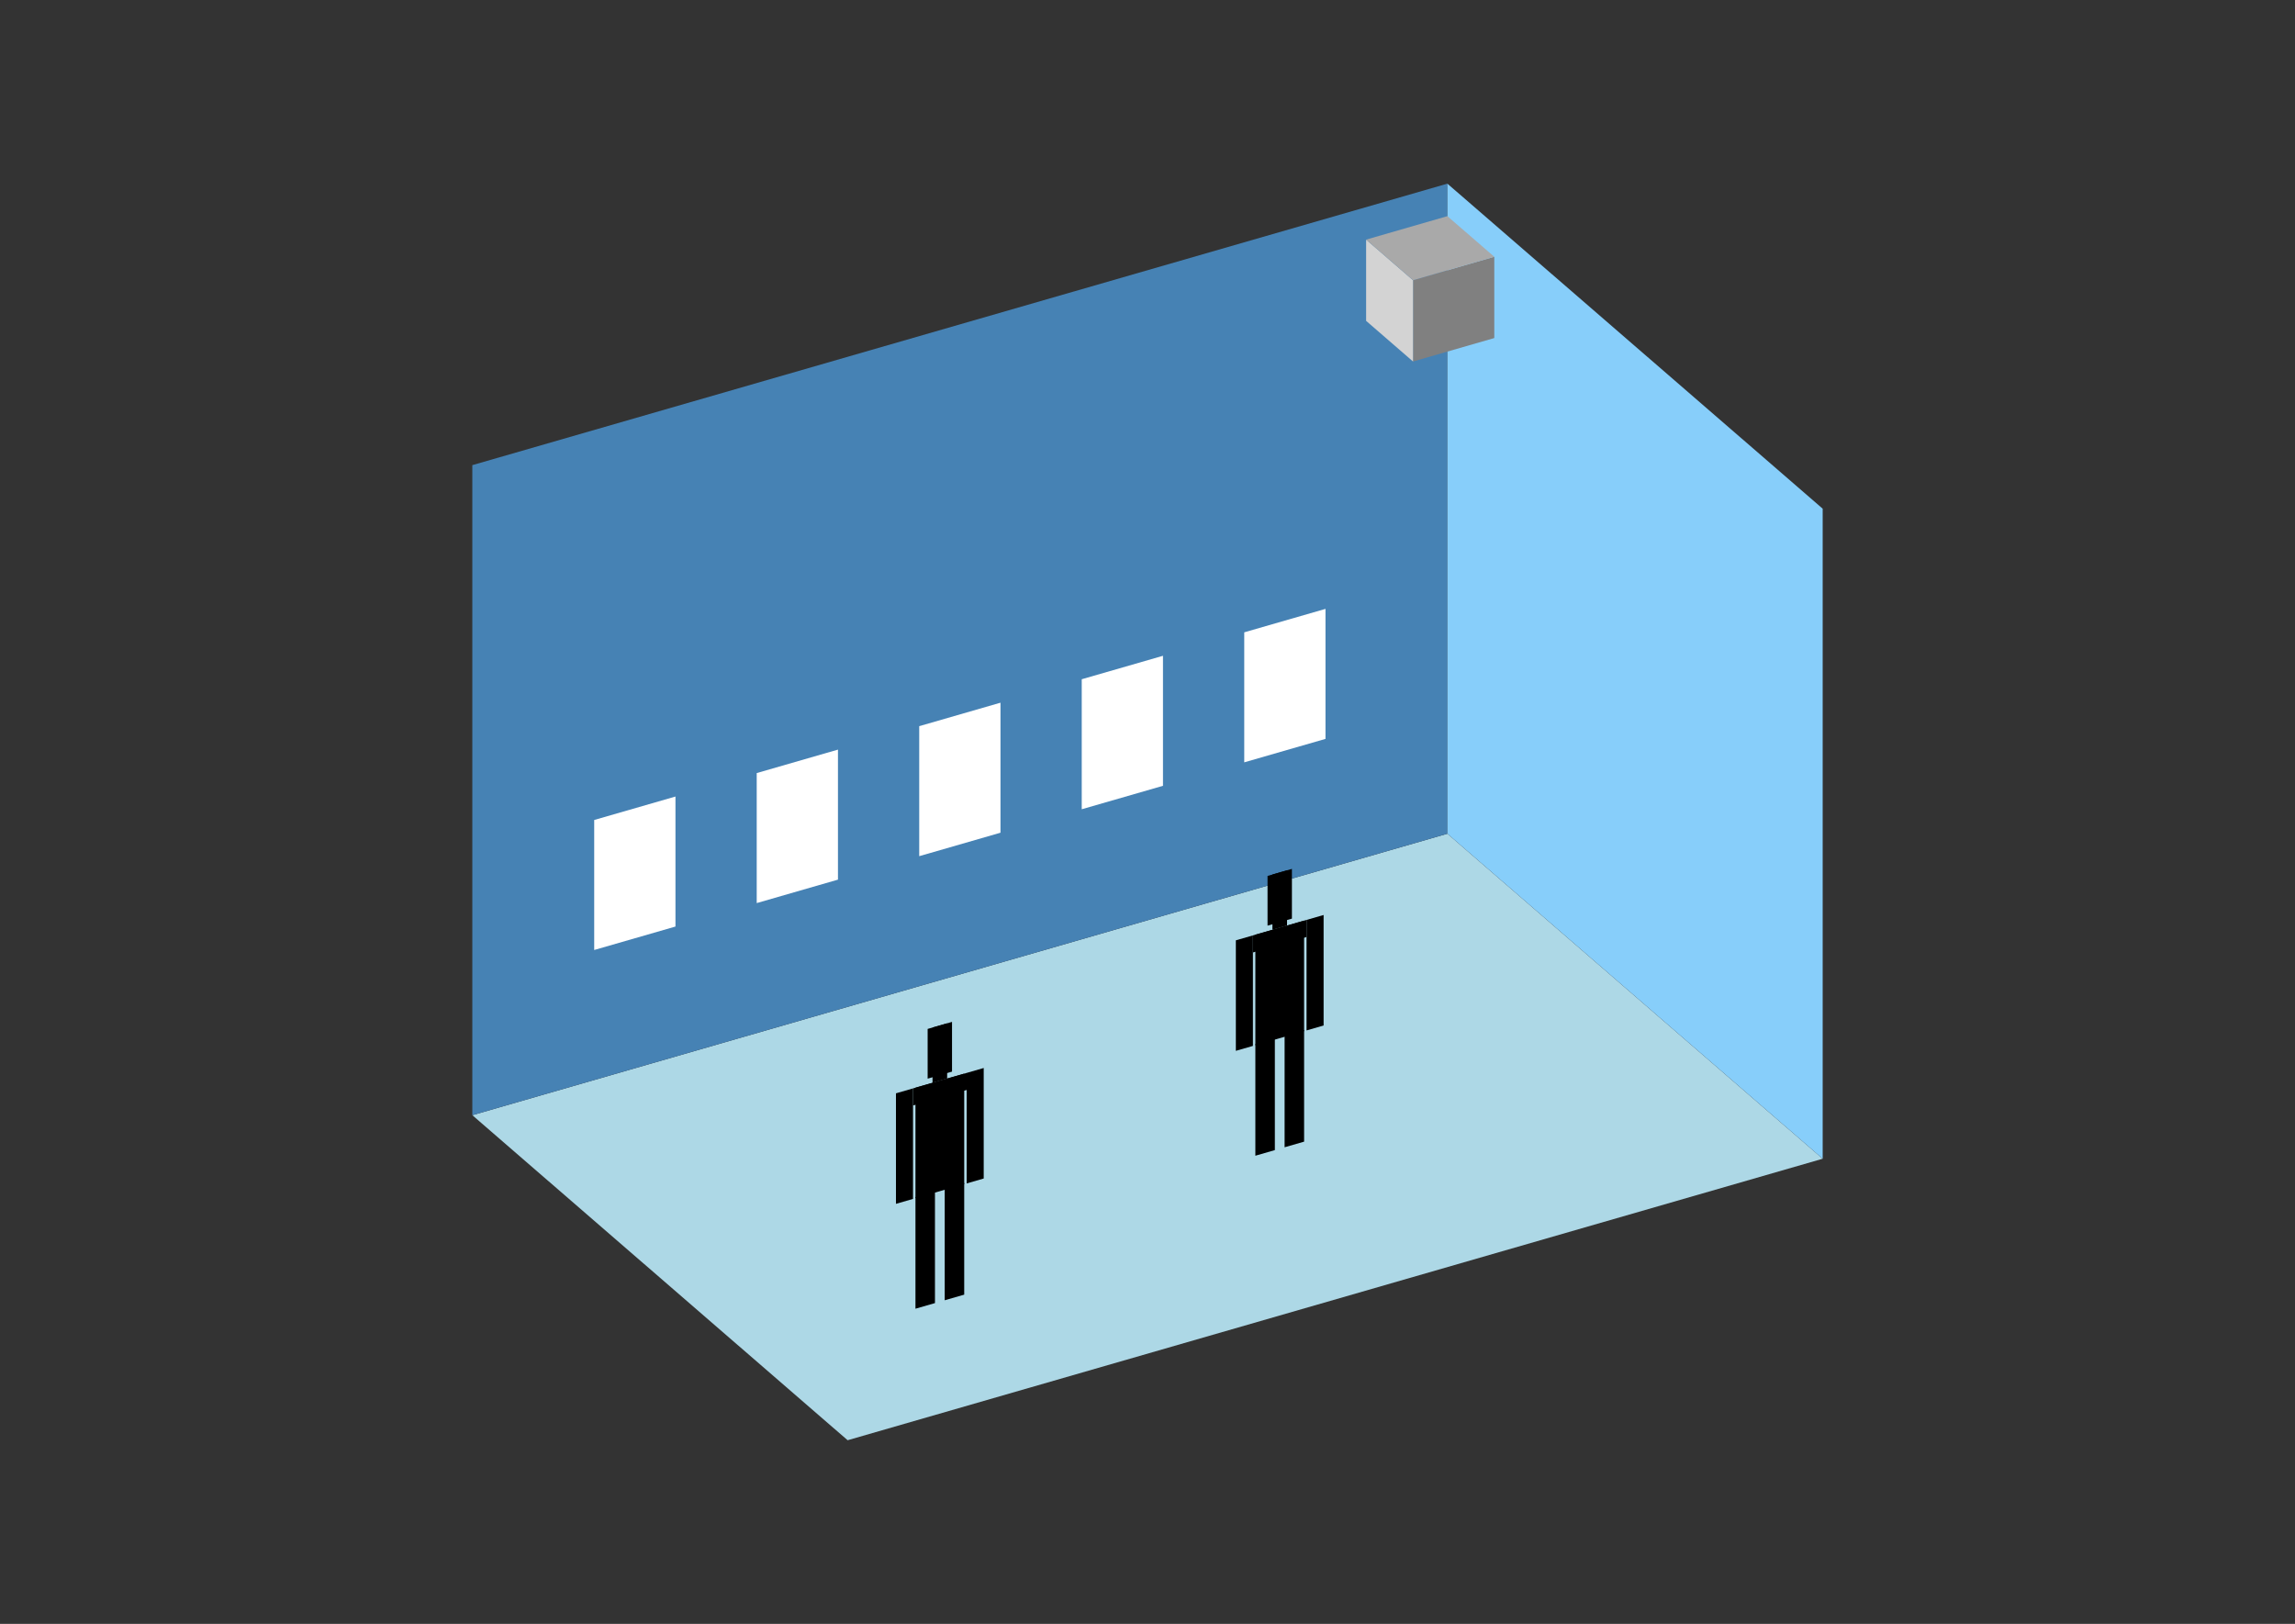 <?xml version="1.0" encoding="UTF-8"?>
<svg
  xmlns="http://www.w3.org/2000/svg"
  width="848"
  height="600"
  style="background-color:white"
>
  <rect width="100%" height="100%" fill="#333333" stroke="none"/>
  <polygon fill="lightblue" points="313.196,532.143 174.523,412.049 534.804,308.045 673.477,428.138" />
  <polygon fill="steelblue" points="174.523,412.049 174.523,171.862 534.804,67.857 534.804,308.045" />
  <polygon fill="lightskyblue" points="673.477,428.138 673.477,187.951 534.804,67.857 534.804,308.045" />
  <polygon fill="white" points="219.558,351.011 219.558,302.973 249.582,294.306 249.582,342.344" />
  <polygon fill="white" points="279.605,333.677 279.605,285.639 309.629,276.972 309.629,325.01" />
  <polygon fill="white" points="339.652,316.343 339.652,268.305 369.676,259.638 369.676,307.676" />
  <polygon fill="white" points="399.699,299.009 399.699,250.971 429.722,242.304 429.722,290.342" />
  <polygon fill="white" points="459.746,281.675 459.746,233.637 489.769,224.97 489.769,273.008" />
  <polygon fill="grey" points="522.115,133.569 522.115,103.545 552.138,94.878 552.138,124.902" />
  <polygon fill="lightgrey" points="522.115,133.569 522.115,103.545 504.781,88.534 504.781,118.557" />
  <polygon fill="darkgrey" points="522.115,103.545 504.781,88.534 534.804,79.867 552.138,94.878" />
  <polygon fill="hsl(360.0,50.0%,52.578%)" points="463.852,427.021 463.852,385.781 471.057,383.701 471.057,424.941" />
  <polygon fill="hsl(360.0,50.0%,52.578%)" points="481.866,421.821 481.866,380.581 474.66,382.661 474.66,423.901" />
  <polygon fill="hsl(360.0,50.0%,52.578%)" points="456.646,388.269 456.646,347.437 462.951,345.617 462.951,386.449" />
  <polygon fill="hsl(360.0,50.0%,52.578%)" points="482.766,380.729 482.766,339.897 489.071,338.077 489.071,378.909" />
  <polygon fill="hsl(360.0,50.0%,52.578%)" points="462.951,351.922 462.951,345.617 482.766,339.897 482.766,346.202" />
  <polygon fill="hsl(360.0,50.0%,52.578%)" points="463.852,386.189 463.852,345.357 481.866,340.157 481.866,380.989" />
  <polygon fill="hsl(360.0,50.0%,52.578%)" points="468.355,342.016 468.355,323.641 477.362,321.041 477.362,339.416" />
  <polygon fill="hsl(360.0,50.0%,52.578%)" points="470.156,343.537 470.156,323.121 475.561,321.561 475.561,341.977" />
  <polygon fill="hsl(360.0,50.0%,46.247%)" points="338.263,483.552 338.263,442.312 345.468,440.232 345.468,481.472" />
  <polygon fill="hsl(360.0,50.0%,46.247%)" points="356.277,478.352 356.277,437.112 349.071,439.192 349.071,480.432" />
  <polygon fill="hsl(360.0,50.0%,46.247%)" points="331.057,444.8 331.057,403.968 337.362,402.148 337.362,442.98" />
  <polygon fill="hsl(360.0,50.0%,46.247%)" points="357.177,437.26 357.177,396.428 363.482,394.608 363.482,435.44" />
  <polygon fill="hsl(360.0,50.0%,46.247%)" points="337.362,408.453 337.362,402.148 357.177,396.428 357.177,402.733" />
  <polygon fill="hsl(360.0,50.0%,46.247%)" points="338.263,442.72 338.263,401.888 356.277,396.688 356.277,437.52" />
  <polygon fill="hsl(360.0,50.0%,46.247%)" points="342.766,398.547 342.766,380.172 351.773,377.572 351.773,395.946" />
  <polygon fill="hsl(360.0,50.0%,46.247%)" points="344.568,400.068 344.568,379.652 349.972,378.092 349.972,398.508" />
</svg>
